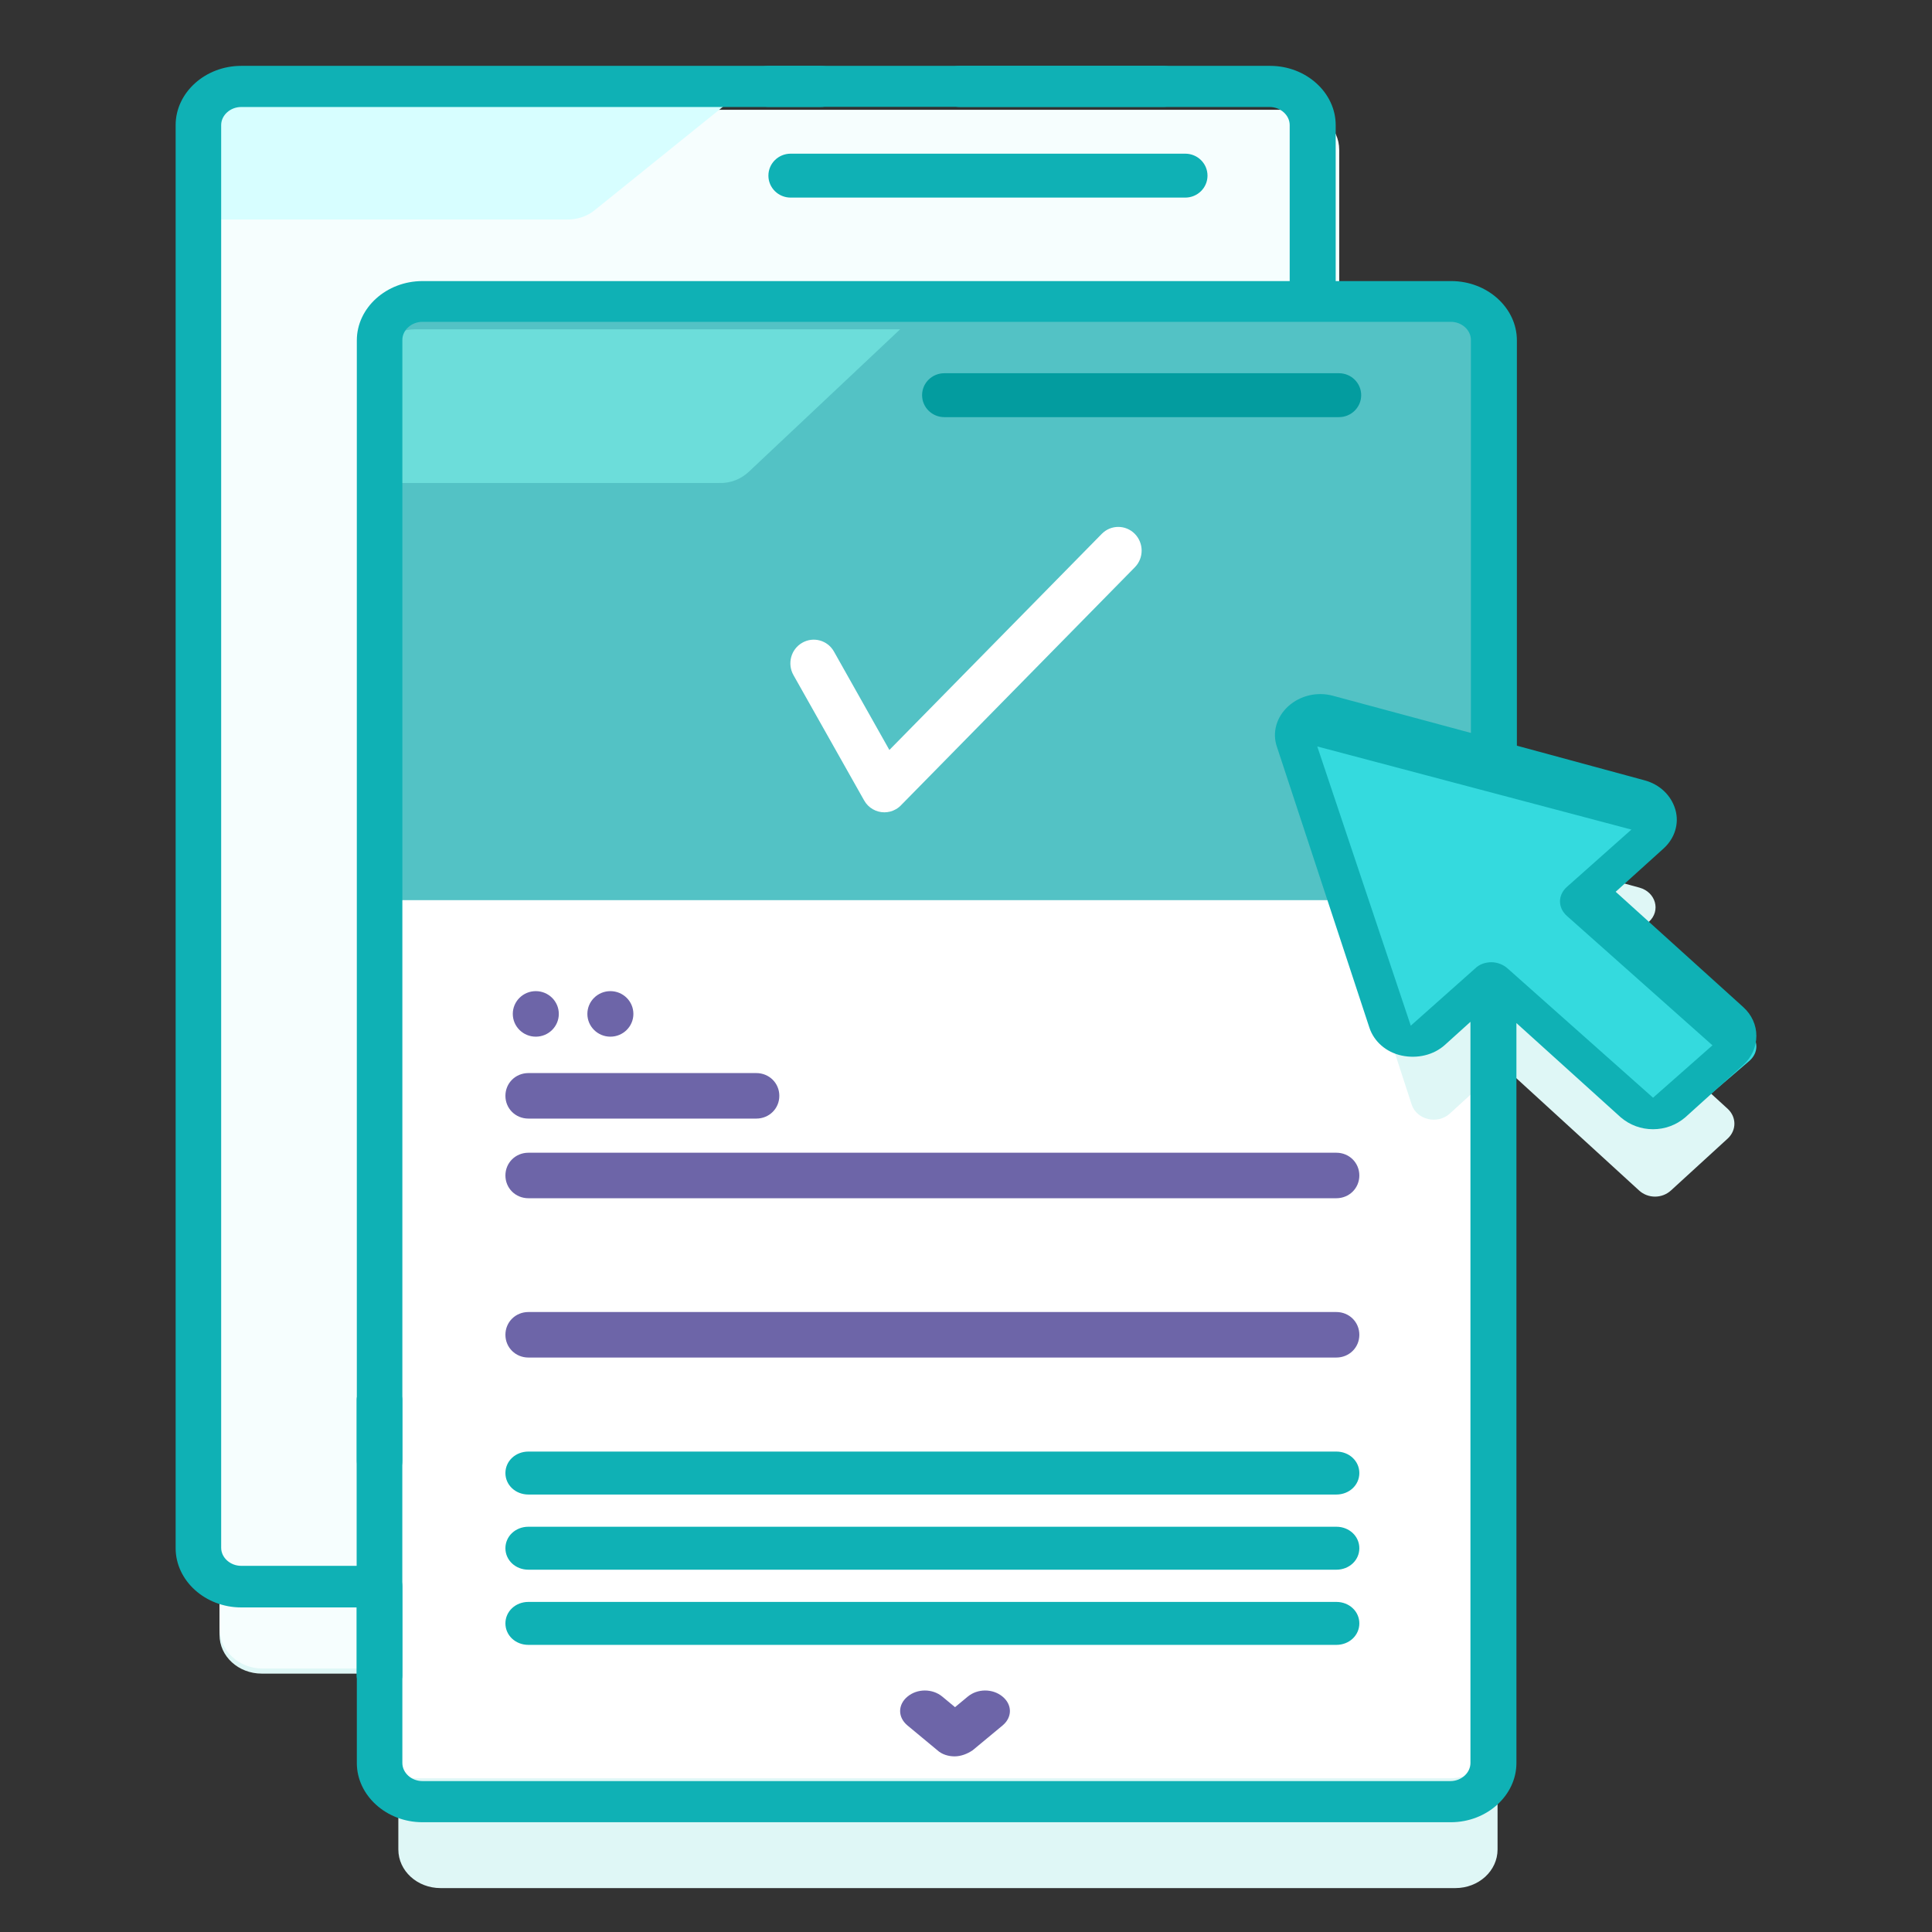 <?xml version="1.0" encoding="UTF-8"?>
<svg width="88px" height="88px" viewBox="0 0 88 88" version="1.1" xmlns="http://www.w3.org/2000/svg" xmlns:xlink="http://www.w3.org/1999/xlink">
    <rect x="0" y="0" width="88" height="88" fill="#333333" stroke="none"/>
    <!-- Generator: Sketch 60 (88103) - https://sketch.com -->
    <title>icon/作业布置提交成功</title>
    <desc>Created with Sketch.</desc>
    <g id="Slice" stroke="none" stroke-width="1" fill="none" fill-rule="evenodd">
        <g id="icon/作业布置提交成功">
            <g id="Group-11" transform="translate(8, 3)">
                <g id="014-pdf" fill-rule="nonzero">
                    <path d="M70.708,47.518 L64.243,41.605 L67.107,38.985 C67.66,38.479 67.414,37.637 66.678,37.431 L60.212,35.672 L60.212,16.528 C60.212,15.555 59.353,14.769 58.289,14.769 L52.068,14.769 L52.068,6.759 C52.068,5.786 51.209,5 50.145,5 L3.923,5 C2.859,5 2,5.786 2,6.759 L2,71.472 C2,72.445 2.859,73.231 3.923,73.231 L10.144,73.231 L10.144,81.241 C10.144,82.214 11.003,83 12.067,83 L58.289,83 C59.353,83 60.212,82.214 60.212,81.241 L60.212,45.329 L66.657,51.224 C67.066,51.598 67.701,51.598 68.11,51.224 L70.708,48.847 C71.097,48.473 71.097,47.893 70.708,47.518 L70.708,47.518 Z" id="Path" fill="#DFF7F6"></path>
                    <path d="M51.041,73 L3.959,73 C2.875,73 2,72.182 2,71.17 L2,3.83 C2,2.818 2.875,2 3.959,2 L51.041,2 C52.125,2 53,2.818 53,3.83 L53,71.17 C53,72.182 52.125,73 51.041,73 L51.041,73 Z" id="Path" fill="#F6FEFE"></path>
                    <path d="M19.105,6.559 L26,1 L3.901,1 C2.849,1 2,1.685 2,2.532 L2,6.999 L17.771,6.999 C18.276,7.015 18.762,6.852 19.105,6.559 Z" id="Path" fill="#D7FEFF"></path>
                    <path d="M45.986,6 L28.014,6 C27.453,6 27,5.553 27,5 C27,4.447 27.453,4 28.014,4 L45.986,4 C46.547,4 47,4.447 47,5 C47,5.553 46.547,6 45.986,6 Z" id="Path" fill="#0FB1B5"></path>
                    <path d="M44.986,1.868 L27.014,1.868 C26.453,1.868 26,1.451 26,0.934 C26,0.417 26.453,0 27.014,0 L44.986,0 C45.547,0 46,0.417 46,0.934 C46,1.451 45.547,1.868 44.986,1.868 Z" id="Path-Copy" fill="#0FB1B5"></path>
                    <path d="M60,13.702 L60,76.298 C60,77.24 59.125,78 58.041,78 L10.959,78 C9.875,78 9,77.24 9,76.298 L9,13.702 C9,12.76 9.875,12 10.959,12 L58.041,12 C59.125,12 60,12.76 60,13.702 Z" id="Path" fill="#FFFFFF"></path>
                    <path d="M61,35.136 L61,45.052 L60.979,45.033 L58.042,47.718 C57.476,48.236 56.532,48.005 56.301,47.315 L52.043,34.234 C51.812,33.505 52.547,32.815 53.344,33.045 L61,35.136 Z" id="Path" fill="#DFF7F6"></path>
                    <path d="M60,38 L60,12.934 C60,11.864 59.125,11 58.041,11 L10.959,11 C9.875,11 9,11.864 9,12.934 L9,38 L60,38 Z" id="Path" fill="#53C2C5"></path>
                    <path d="M26.111,18.485 L33,12 L10.899,12 C9.848,12 9,12.799 9,13.788 L9,18.999 L24.758,18.999 C25.263,19.018 25.747,18.828 26.111,18.485 L26.111,18.485 Z" id="Path" fill="#6CDDDA"></path>
                    <path d="M67.372,33.853 L52.412,30.039 C51.578,29.832 50.788,30.489 51.052,31.203 L55.504,44.017 C55.746,44.693 56.733,44.919 57.325,44.411 L60.396,41.781 L67.328,47.718 C67.766,48.094 68.446,48.094 68.885,47.718 L71.671,45.332 C72.11,44.956 72.11,44.374 71.671,43.998 L64.739,38.061 L67.81,35.431 C68.425,34.905 68.183,34.04 67.372,33.853 L67.372,33.853 Z" id="Path" fill="#34DADE"></path>
                    <path d="M65.592,37.619 L67.77,35.651 C68.288,35.183 68.495,34.508 68.309,33.871 C68.122,33.233 67.604,32.727 66.899,32.54 L61.092,30.965 L61.092,12.502 C61.092,11.022 59.744,9.803 58.106,9.803 L52.839,9.803 L52.839,2.699 C52.839,1.218 51.491,0 49.853,0 L35.73,0 C35.15,0 34.694,0.412 34.694,0.937 C34.694,1.462 35.15,1.874 35.73,1.874 L49.832,1.874 C50.329,1.874 50.744,2.249 50.744,2.699 L50.744,9.803 L11.24,9.803 C9.601,9.803 8.253,11.022 8.253,12.502 L8.253,63.543 C8.253,64.067 8.71,64.48 9.29,64.48 C9.871,64.48 10.327,64.067 10.327,63.543 L10.327,12.484 C10.327,12.034 10.742,11.659 11.24,11.659 L58.085,11.659 C58.583,11.659 58.998,12.034 58.998,12.484 L58.998,30.384 L52.735,28.697 C52.009,28.491 51.221,28.679 50.682,29.166 C50.143,29.653 49.935,30.366 50.164,31.022 L54.373,43.805 C54.581,44.442 55.141,44.93 55.846,45.08 C56.551,45.23 57.297,45.061 57.816,44.592 L58.977,43.543 L58.977,77.301 C58.977,77.751 58.562,78.126 58.065,78.126 L11.24,78.126 C10.742,78.126 10.327,77.751 10.327,77.301 L10.327,69.26 C10.327,68.735 9.871,68.322 9.29,68.322 L2.986,68.322 C2.488,68.322 2.074,67.948 2.074,67.498 L2.074,2.699 C2.074,2.249 2.488,1.874 2.986,1.874 L29.364,1.874 C29.945,1.874 30.401,1.462 30.401,0.937 C30.401,0.412 29.945,0 29.364,0 L2.986,0 C1.348,0 0,1.218 0,2.699 L0,67.516 C0,68.997 1.348,70.216 2.986,70.216 L8.253,70.216 L8.253,77.301 C8.253,78.782 9.601,80 11.24,80 L58.085,80 C59.724,80 61.071,78.782 61.071,77.301 L61.071,43.599 L65.82,47.891 C66.235,48.247 66.753,48.435 67.293,48.435 C67.832,48.435 68.35,48.247 68.765,47.891 L71.399,45.511 C71.793,45.155 72,44.686 72,44.18 C72,43.693 71.793,43.224 71.399,42.868 L65.592,37.619 Z M67.294,47 L60.664,41.107 C60.476,40.939 60.203,40.828 59.93,40.828 C59.657,40.828 59.385,40.921 59.196,41.107 L56.259,43.718 L52,31 L66.308,34.786 L63.371,37.396 C62.951,37.769 62.951,38.347 63.371,38.72 L70,44.613 L67.294,47 Z" id="Shape" fill="#0FB1B5"></path>
                    <path d="M52.986,16 L35.014,16 C34.453,16 34,15.553 34,15 C34,14.447 34.453,14 35.014,14 L52.986,14 C53.547,14 54,14.447 54,15 C54,15.553 53.547,16 52.986,16 Z" id="Path" fill="#039C9F"></path>
                    <g id="Group" transform="translate(15, 42)" fill="#6D65A8">
                        <path d="M11.448,5.95 L1.069,5.95 C0.482,5.95 0.021,5.494 0.021,4.913 C0.021,4.333 0.482,3.877 1.069,3.877 L11.448,3.877 C12.035,3.877 12.497,4.333 12.497,4.913 C12.497,5.494 12.035,5.95 11.448,5.95 Z" id="Path"></path>
                        <path d="M37.868,9.578 L1.069,9.578 C0.482,9.578 0.021,9.122 0.021,8.541 C0.021,7.961 0.482,7.505 1.069,7.505 L37.868,7.505 C38.455,7.505 38.916,7.961 38.916,8.541 C38.916,9.122 38.455,9.578 37.868,9.578 Z" id="Path"></path>
                        <path d="M37.868,16.834 L1.069,16.834 C0.482,16.834 0.021,16.378 0.021,15.798 C0.021,15.217 0.482,14.761 1.069,14.761 L37.868,14.761 C38.455,14.761 38.916,15.217 38.916,15.798 C38.916,16.378 38.455,16.834 37.868,16.834 Z" id="Path"></path>
                        <ellipse id="Oval" cx="1.405" cy="1.182" rx="1.048" ry="1.037"></ellipse>
                        <ellipse id="Oval" cx="4.802" cy="1.182" rx="1.048" ry="1.037"></ellipse>
                    </g>
                    <g id="Group" transform="translate(15, 63)" fill="#0FB1B5">
                        <path d="M37.868,2.074 L1.069,2.074 C0.482,2.074 0.021,1.643 0.021,1.096 C0.021,0.548 0.482,0.117 1.069,0.117 L37.868,0.117 C38.455,0.117 38.916,0.548 38.916,1.096 C38.916,1.643 38.455,2.074 37.868,2.074 Z" id="Path"></path>
                        <path d="M37.868,5.498 L1.069,5.498 C0.482,5.498 0.021,5.067 0.021,4.52 C0.021,3.972 0.482,3.541 1.069,3.541 L37.868,3.541 C38.455,3.541 38.916,3.972 38.916,4.52 C38.916,5.067 38.455,5.498 37.868,5.498 Z" id="Path"></path>
                        <path d="M37.868,8.922 L1.069,8.922 C0.482,8.922 0.021,8.491 0.021,7.943 C0.021,7.396 0.482,6.965 1.069,6.965 L37.868,6.965 C38.455,6.965 38.916,7.396 38.916,7.943 C38.916,8.491 38.455,8.922 37.868,8.922 Z" id="Path"></path>
                    </g>
                    <path d="M35.478,77 C35.188,77 34.897,76.907 34.696,76.722 L33.335,75.593 C32.888,75.222 32.888,74.648 33.335,74.278 C33.781,73.907 34.473,73.907 34.92,74.278 L35.5,74.759 L36.08,74.278 C36.527,73.907 37.219,73.907 37.665,74.278 C38.112,74.648 38.112,75.222 37.665,75.593 L36.304,76.722 C36.058,76.889 35.768,77 35.478,77 Z" id="Path" fill="#6D65A8"></path>
                    <path d="M15.575,68.08 L2.995,68.08 C2.602,68.08 2.285,67.615 2.285,67.04 C2.285,66.465 2.602,66 2.995,66 L15.575,66 C15.968,66 16.285,66.465 16.285,67.04 C16.285,67.615 15.968,68.08 15.575,68.08 Z" id="Path-Copy-2" fill="#0FB1B5" transform="translate(9.285, 67.04) rotate(90) translate(-9.285, -67.04) "></path>
                </g>
                <path d="M43.69,22.839 L33.071,33.646 L33.059,33.658 C32.988,33.736 32.903,33.805 32.808,33.859 C32.643,33.955 32.46,34 32.282,34 C31.913,34 31.553,33.805 31.358,33.455 L28.141,27.75 C27.849,27.232 28.026,26.573 28.537,26.279 C29.048,25.982 29.698,26.162 29.987,26.68 L32.51,31.16 L42.184,21.317 C42.597,20.895 43.271,20.895 43.687,21.314 C44.104,21.737 44.104,22.42 43.69,22.839 Z" id="Path" fill="#FFFFFF"></path>
            </g>
        </g>
    </g>
</svg>